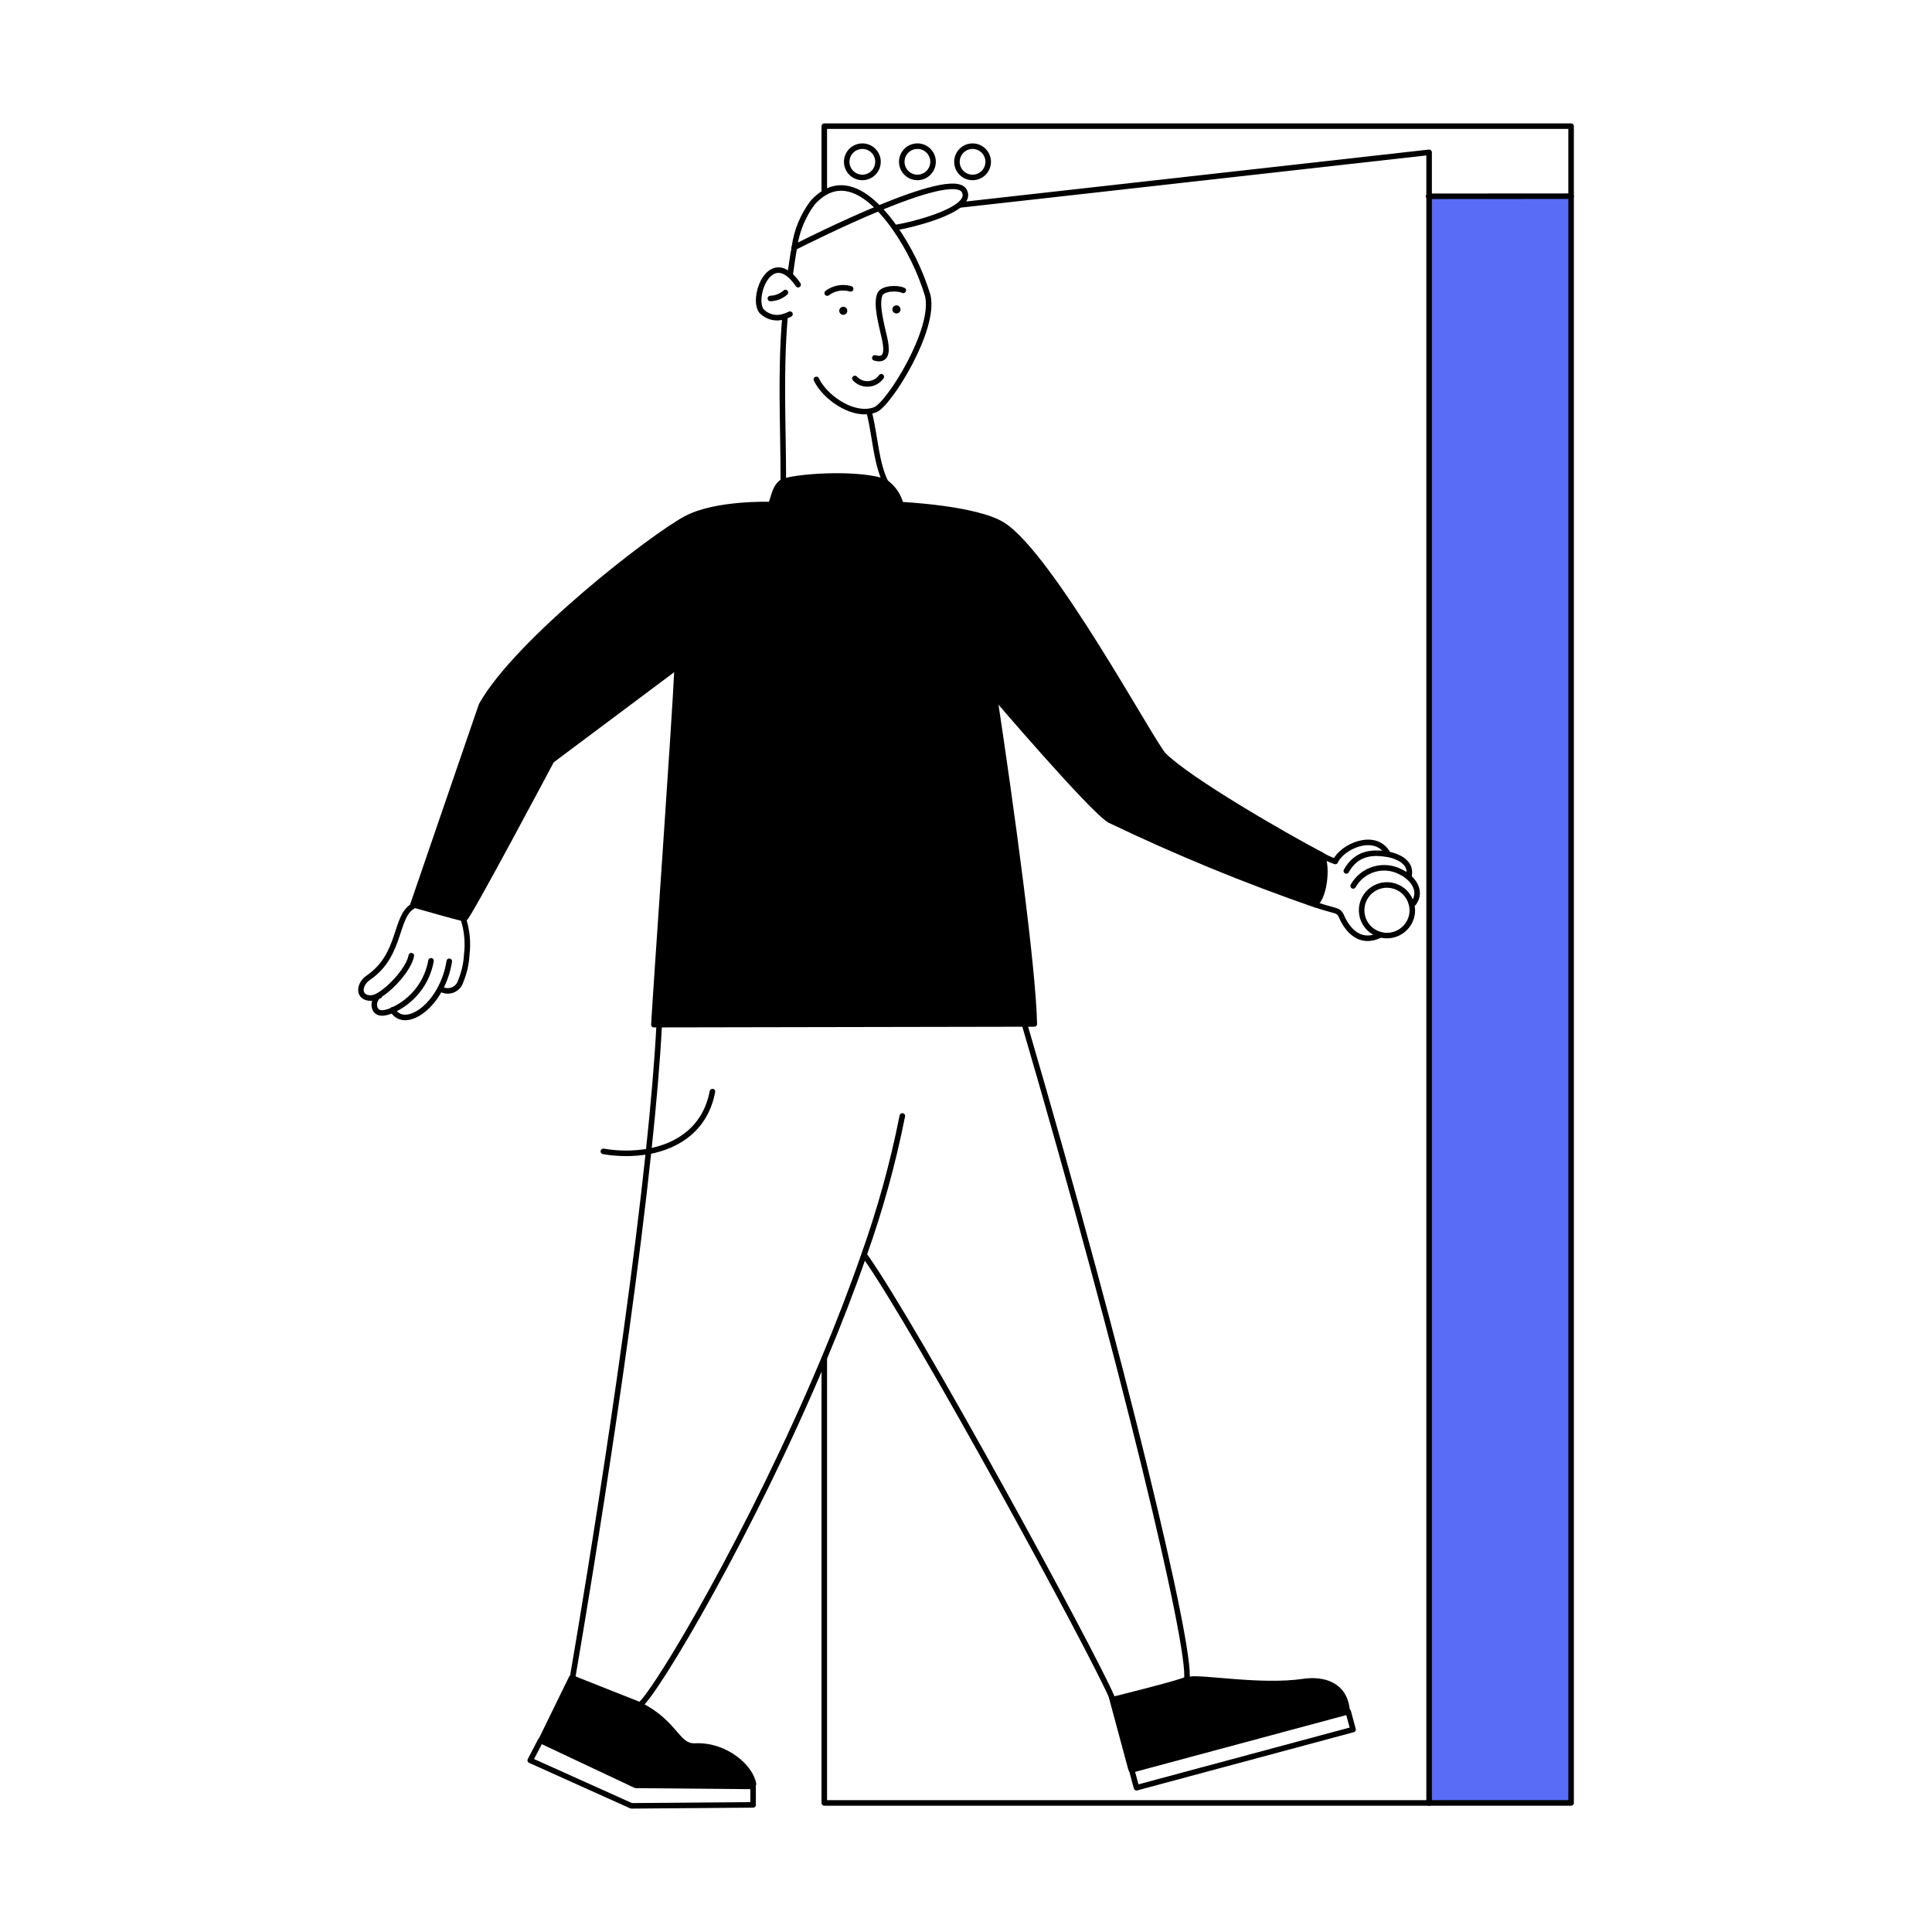 <svg width="300" height="300" viewBox="0 0 300 300" fill="none" xmlns="http://www.w3.org/2000/svg">
<path d="M101.535 159.105C101.85 153.36 104.76 112.26 105.15 103.725L85.725 118.185C85.725 118.185 72.615 142.725 72.225 142.725C72.171 142.736 72.115 142.736 72.06 142.725C70.965 142.515 65.505 140.94 64.38 140.625H64.185L74.76 109.5C80.295 99.6 101.34 83.25 106.62 80.49C111.225 78.09 119.43 78.33 119.715 78.345C120.195 77.115 120.345 75.555 121.545 74.82H121.635C123.135 74.13 131.955 73.32 136.905 74.655C137.139 74.721 137.362 74.822 137.565 74.955C138.711 75.797 139.527 77.011 139.875 78.39C139.875 78.39 151.53 78.93 155.7 81.54C163.2 86.28 178.995 115.62 180.69 117.3C184.635 121.23 199.44 129.765 205.125 132.75C206.265 133.86 205.8 139.335 204.195 140.43V140.52C193.318 136.759 182.665 132.377 172.29 127.395C169.5 125.685 154.5 108.135 154.5 108.135C157.095 125.34 160.5 150.255 160.68 158.985H159.18L102.435 159.09L101.535 159.105Z" fill="black"/>
<path d="M117 277.05V277.395L98.79 277.23L84 270.27L88.74 260.535L88.935 260.61L99.15 264.66L99.42 264.795C104.835 267.555 105.105 271.26 107.895 271.125C112.65 270.9 116.535 274.5 117 277.05Z" fill="black"/>
<path d="M175.59 274.575L172.59 263.61L172.74 263.97C172.74 263.97 184.185 261.135 184.23 260.79H184.605C186.615 260.415 195.75 262.095 202.275 261.135C205.425 260.67 208.755 261.6 209.1 265.635L175.59 274.8V274.575Z" fill="black"/>
<path d="M243.96 30.465V279.96H221.91V30.48L243.96 30.465Z" fill="#586CF5"/>
<path d="M139.83 48C139.836 48.083 139.826 48.166 139.8 48.245C139.774 48.324 139.732 48.396 139.678 48.459C139.623 48.522 139.557 48.573 139.483 48.61C139.409 48.647 139.328 48.669 139.245 48.675C139.078 48.687 138.913 48.632 138.786 48.522C138.66 48.413 138.582 48.257 138.57 48.09C138.558 47.923 138.613 47.758 138.723 47.631C138.832 47.505 138.988 47.427 139.155 47.415C139.321 47.407 139.484 47.463 139.61 47.572C139.736 47.681 139.815 47.834 139.83 48Z" fill="black"/>
<path d="M131.565 48.21C131.573 48.292 131.565 48.375 131.54 48.454C131.516 48.532 131.476 48.605 131.423 48.668C131.37 48.731 131.305 48.783 131.231 48.82C131.157 48.857 131.077 48.879 130.995 48.885C130.912 48.891 130.829 48.881 130.75 48.855C130.671 48.829 130.599 48.787 130.536 48.733C130.473 48.678 130.422 48.612 130.385 48.538C130.348 48.464 130.326 48.383 130.32 48.3C130.314 48.218 130.324 48.136 130.351 48.058C130.377 47.98 130.419 47.908 130.473 47.846C130.528 47.785 130.594 47.735 130.668 47.7C130.742 47.664 130.823 47.644 130.905 47.64C130.986 47.632 131.068 47.64 131.146 47.665C131.224 47.689 131.296 47.73 131.358 47.783C131.42 47.836 131.47 47.902 131.505 47.975C131.541 48.048 131.561 48.129 131.565 48.21Z" fill="black"/>
<path d="M243.96 30.465V279.96H221.91H127.995V210.96" stroke="black" stroke-width="0.86" stroke-linecap="round" stroke-linejoin="round"/>
<path d="M127.995 29.745V29.655V19.59H243.96V30.465L221.91 30.48H221.835" stroke="black" stroke-width="0.86" stroke-linecap="round" stroke-linejoin="round"/>
<path d="M153.45 25.125C153.45 25.606 153.307 26.075 153.04 26.475C152.773 26.875 152.394 27.186 151.95 27.37C151.506 27.554 151.017 27.602 150.546 27.508C150.075 27.415 149.642 27.183 149.302 26.843C148.962 26.503 148.73 26.07 148.637 25.599C148.543 25.128 148.591 24.639 148.775 24.195C148.959 23.751 149.27 23.372 149.67 23.105C150.07 22.837 150.539 22.695 151.02 22.695C151.663 22.699 152.279 22.956 152.734 23.411C153.189 23.866 153.446 24.482 153.45 25.125Z" stroke="black" stroke-width="0.86" stroke-linecap="round" stroke-linejoin="round"/>
<path d="M144.885 25.125C144.885 25.608 144.741 26.079 144.472 26.48C144.203 26.88 143.821 27.192 143.374 27.374C142.928 27.556 142.437 27.602 141.964 27.505C141.492 27.407 141.059 27.171 140.721 26.827C140.383 26.482 140.155 26.045 140.066 25.571C139.978 25.097 140.032 24.607 140.223 24.163C140.414 23.72 140.732 23.344 141.138 23.082C141.543 22.821 142.018 22.686 142.5 22.695C143.137 22.707 143.743 22.968 144.189 23.422C144.635 23.877 144.885 24.488 144.885 25.125Z" stroke="black" stroke-width="0.86" stroke-linecap="round" stroke-linejoin="round"/>
<path d="M136.335 25.125C136.335 25.606 136.192 26.075 135.925 26.475C135.658 26.875 135.279 27.186 134.835 27.37C134.391 27.554 133.902 27.602 133.431 27.508C132.96 27.415 132.527 27.183 132.187 26.843C131.847 26.503 131.615 26.07 131.522 25.599C131.428 25.128 131.476 24.639 131.66 24.195C131.844 23.751 132.155 23.372 132.555 23.105C132.955 22.837 133.424 22.695 133.905 22.695C134.224 22.695 134.54 22.758 134.835 22.88C135.13 23.002 135.398 23.181 135.623 23.407C135.849 23.632 136.028 23.9 136.15 24.195C136.272 24.49 136.335 24.806 136.335 25.125Z" stroke="black" stroke-width="0.86" stroke-linecap="round" stroke-linejoin="round"/>
<path d="M209.354 265.792L175.734 274.832L176.477 277.599L210.098 268.559L209.354 265.792Z" stroke="black" stroke-width="0.86" stroke-linecap="round" stroke-linejoin="round"/>
<path d="M99.36 264.78C102.045 262.59 116.73 237.78 127.965 210.96C130.185 205.665 132.27 200.28 134.115 194.985C136.648 187.908 138.654 180.653 140.115 173.28" stroke="black" stroke-width="0.86" stroke-linecap="round" stroke-linejoin="round"/>
<path d="M102.36 159.18C102.06 164.94 101.475 171.615 100.725 178.68C96.975 214.05 88.92 260.415 88.92 260.415" stroke="black" stroke-width="0.86" stroke-linecap="round" stroke-linejoin="round"/>
<path d="M134.295 195C142.35 206.355 169.785 256.755 172.65 263.55L172.8 263.91C172.8 263.91 184.245 261.075 184.29 260.73C184.995 255.735 174.39 211.335 159.09 159.06" stroke="black" stroke-width="0.86" stroke-linecap="round" stroke-linejoin="round"/>
<path d="M110.625 169.5C109.59 175.02 105.54 177.9 100.725 178.785C98.397 179.19 96.017 179.19 93.69 178.785" stroke="black" stroke-width="0.86" stroke-linecap="round" stroke-linejoin="round"/>
<path d="M184.68 260.775C186.69 260.4 195.825 262.08 202.35 261.12C205.5 260.655 208.83 261.585 209.175 265.62L175.665 274.785" stroke="black" stroke-width="0.86" stroke-linecap="round" stroke-linejoin="round"/>
<path d="M172.635 263.61L175.59 274.575" stroke="black" stroke-width="0.86" stroke-linecap="round" stroke-linejoin="round"/>
<path d="M83.94 270.27L82.335 273.345L98.04 280.41L116.94 280.26V277.395H116.925L98.715 277.23L83.94 270.27Z" stroke="black" stroke-width="0.86" stroke-linecap="round" stroke-linejoin="round"/>
<path d="M117 277.05C116.61 274.47 112.725 270.9 107.91 271.125C105.12 271.26 104.91 267.555 99.435 264.795L99.165 264.66L88.95 260.61L88.755 260.535L84 270.27" stroke="black" stroke-width="0.86" stroke-linecap="round" stroke-linejoin="round"/>
<path d="M105.15 103.725C104.76 112.26 101.85 153.36 101.535 159.105H102.36L159.105 159H160.605C160.44 150.27 157.02 125.355 154.425 108.15C153.765 103.8 153.165 99.96 152.685 96.975" stroke="black" stroke-width="0.86" stroke-linecap="round" stroke-linejoin="round"/>
<path d="M122.7 42.63C122.88 41.37 123.075 39.87 123.36 38.37C123.694 35.878 124.66 33.513 126.165 31.5C126.718 30.859 127.372 30.312 128.1 29.88C130.95 28.245 133.89 29.685 136.455 32.34C137.352 33.274 138.174 34.278 138.915 35.34C141.162 38.551 142.892 42.094 144.045 45.84C145.38 51.045 138.045 62.775 135.915 63.615C135.664 63.719 135.403 63.795 135.135 63.84C132.03 64.41 128.085 61.65 126.765 58.92" stroke="black" stroke-width="0.86" stroke-linecap="round" stroke-linejoin="round"/>
<path d="M121.635 75.105V74.745C121.635 65.97 121.155 57.99 121.89 49.245" stroke="black" stroke-width="0.86" stroke-linecap="round" stroke-linejoin="round"/>
<path d="M135 64.155L135.09 64.5C135.87 67.815 136.08 72 137.52 74.88" stroke="black" stroke-width="0.84" stroke-linecap="round" stroke-linejoin="round"/>
<path d="M123.93 44.205C123.567 43.651 123.133 43.147 122.64 42.705C119.115 39.705 116.79 46.395 118.245 48.3C118.702 48.774 119.288 49.104 119.931 49.248C120.574 49.392 121.244 49.344 121.86 49.11C122.14 49.026 122.411 48.916 122.67 48.78" stroke="black" stroke-width="0.86" stroke-linecap="round" stroke-linejoin="round"/>
<path d="M138.975 35.325C139.62 35.325 146.625 33.825 149.07 31.74C149.805 31.11 150.135 30.405 149.745 29.67C148.8 27.81 142.65 29.775 136.53 32.31C130.71 34.725 124.89 37.635 123.555 38.31L123.33 38.415" stroke="black" stroke-width="0.86" stroke-linecap="round" stroke-linejoin="round"/>
<path d="M132.09 44.85C131.473 44.668 130.822 44.633 130.189 44.748C129.556 44.862 128.959 45.123 128.445 45.51" stroke="black" stroke-width="0.86" stroke-linecap="round" stroke-linejoin="round"/>
<path d="M121.965 45.42C121.319 45.996 120.49 46.325 119.625 46.35" stroke="black" stroke-width="0.86" stroke-linecap="round" stroke-linejoin="round"/>
<path d="M140.265 45.09C139.275 44.625 137.01 44.76 136.62 45.735C135.975 47.31 136.935 50.595 137.34 52.47C137.625 53.76 138.075 56.235 135.84 55.575" stroke="black" stroke-width="0.86" stroke-linecap="round" stroke-linejoin="round"/>
<path d="M132.75 58.77C133.017 59.059 133.345 59.284 133.711 59.43C134.076 59.575 134.469 59.638 134.862 59.612C135.254 59.586 135.636 59.473 135.979 59.28C136.322 59.088 136.618 58.821 136.845 58.5" stroke="black" stroke-width="0.86" stroke-linecap="round" stroke-linejoin="round"/>
<path d="M119.715 78.345C119.43 78.345 111.225 78.09 106.62 80.49C101.34 83.25 80.295 99.6 74.76 109.5L64.11 140.52H64.305C65.43 140.835 70.89 142.41 71.985 142.62C72.039 142.631 72.096 142.631 72.15 142.62C72.615 142.62 85.65 118.08 85.65 118.08L105.045 103.575L110.505 99.495" stroke="black" stroke-width="0.86" stroke-linecap="round" stroke-linejoin="round"/>
<path d="M69.765 149.265C69.533 150.748 69.056 152.183 68.355 153.51C66.18 157.62 62.355 159.33 60.96 156.81" stroke="black" stroke-width="0.86" stroke-linecap="round" stroke-linejoin="round"/>
<path d="M66.93 149.19C66.644 150.793 65.987 152.306 65.01 153.609C64.033 154.912 62.764 155.967 61.305 156.69L60.96 156.855C60.165 157.215 58.755 157.71 58.245 156.66C58.1 156.305 58.077 155.912 58.18 155.542C58.283 155.173 58.507 154.848 58.815 154.62H58.92" stroke="black" stroke-width="0.86" stroke-linecap="round" stroke-linejoin="round"/>
<path d="M63.87 148.395C63.51 150.39 60.735 153.465 58.8 154.575C58.435 154.809 58.017 154.948 57.585 154.98C55.545 154.98 55.65 152.865 57.195 151.815C62.475 148.215 61.23 142.065 64.305 140.61" stroke="black" stroke-width="0.86" stroke-linecap="round" stroke-linejoin="round"/>
<path d="M68.415 153.54C68.688 153.714 68.997 153.821 69.318 153.855C69.64 153.889 69.964 153.847 70.267 153.733C70.57 153.62 70.842 153.438 71.062 153.201C71.282 152.965 71.444 152.68 71.535 152.37C72.086 151.044 72.406 149.634 72.48 148.2C72.693 146.401 72.529 144.577 72 142.845" stroke="black" stroke-width="0.86" stroke-linecap="round" stroke-linejoin="round"/>
<path d="M219.165 140.355C219.395 141.185 219.336 142.068 219 142.86C218.63 143.74 217.953 144.456 217.095 144.876C216.238 145.295 215.257 145.389 214.335 145.14L213.855 144.975C213.237 144.719 212.695 144.308 212.28 143.784C211.865 143.259 211.59 142.637 211.483 141.976C211.375 141.316 211.438 140.639 211.666 140.01C211.893 139.381 212.277 138.82 212.782 138.381C213.287 137.941 213.896 137.638 214.55 137.5C215.205 137.362 215.884 137.393 216.523 137.591C217.162 137.789 217.741 138.146 218.203 138.63C218.665 139.114 218.996 139.708 219.165 140.355Z" stroke="black" stroke-width="0.86" stroke-linecap="round" stroke-linejoin="round"/>
<path d="M219.495 140.25C220.635 138.75 219.885 137.07 218.475 135.99C218.166 135.745 217.829 135.539 217.47 135.375C216.201 134.712 214.723 134.571 213.351 134.979C211.979 135.388 210.82 136.316 210.12 137.565" stroke="black" stroke-width="0.86" stroke-linecap="round" stroke-linejoin="round"/>
<path d="M218.805 135.915C219.21 133.74 216.735 132.915 215.805 132.72C215.643 132.676 215.477 132.645 215.31 132.63C212.775 132.21 210.51 132.63 209.055 135.24" stroke="black" stroke-width="0.86" stroke-linecap="round" stroke-linejoin="round"/>
<path d="M119.715 78.315C120.195 77.085 120.345 75.525 121.545 74.79H121.635C123.135 74.1 131.955 73.29 136.905 74.625C137.139 74.691 137.362 74.792 137.565 74.925C138.711 75.767 139.527 76.981 139.875 78.36C139.875 78.36 151.53 78.9 155.7 81.51C163.2 86.25 178.995 115.59 180.69 117.27C184.635 121.2 199.44 129.735 205.125 132.72C205.824 133.152 206.568 133.504 207.345 133.77C208.335 131.505 213.345 129.18 215.385 132.36" stroke="black" stroke-width="0.86" stroke-linecap="round" stroke-linejoin="round"/>
<path d="M154.5 108.135C154.5 108.135 169.5 125.685 172.305 127.35C182.68 132.332 193.333 136.714 204.21 140.475C205.335 140.835 206.4 141.15 207.36 141.405C207.555 141.453 207.737 141.546 207.89 141.676C208.044 141.806 208.165 141.97 208.245 142.155C208.86 143.655 210.765 146.985 214.38 145.155" stroke="black" stroke-width="0.86" stroke-linecap="round" stroke-linejoin="round"/>
<path d="M149.13 31.815L221.91 23.655V30.48V279.96V279.975" stroke="black" stroke-width="0.86" stroke-linecap="round" stroke-linejoin="round"/>
<path d="M204.165 140.385C205.77 139.29 206.235 133.815 205.095 132.705" stroke="black" stroke-width="0.86" stroke-linecap="round" stroke-linejoin="round"/>
</svg>
